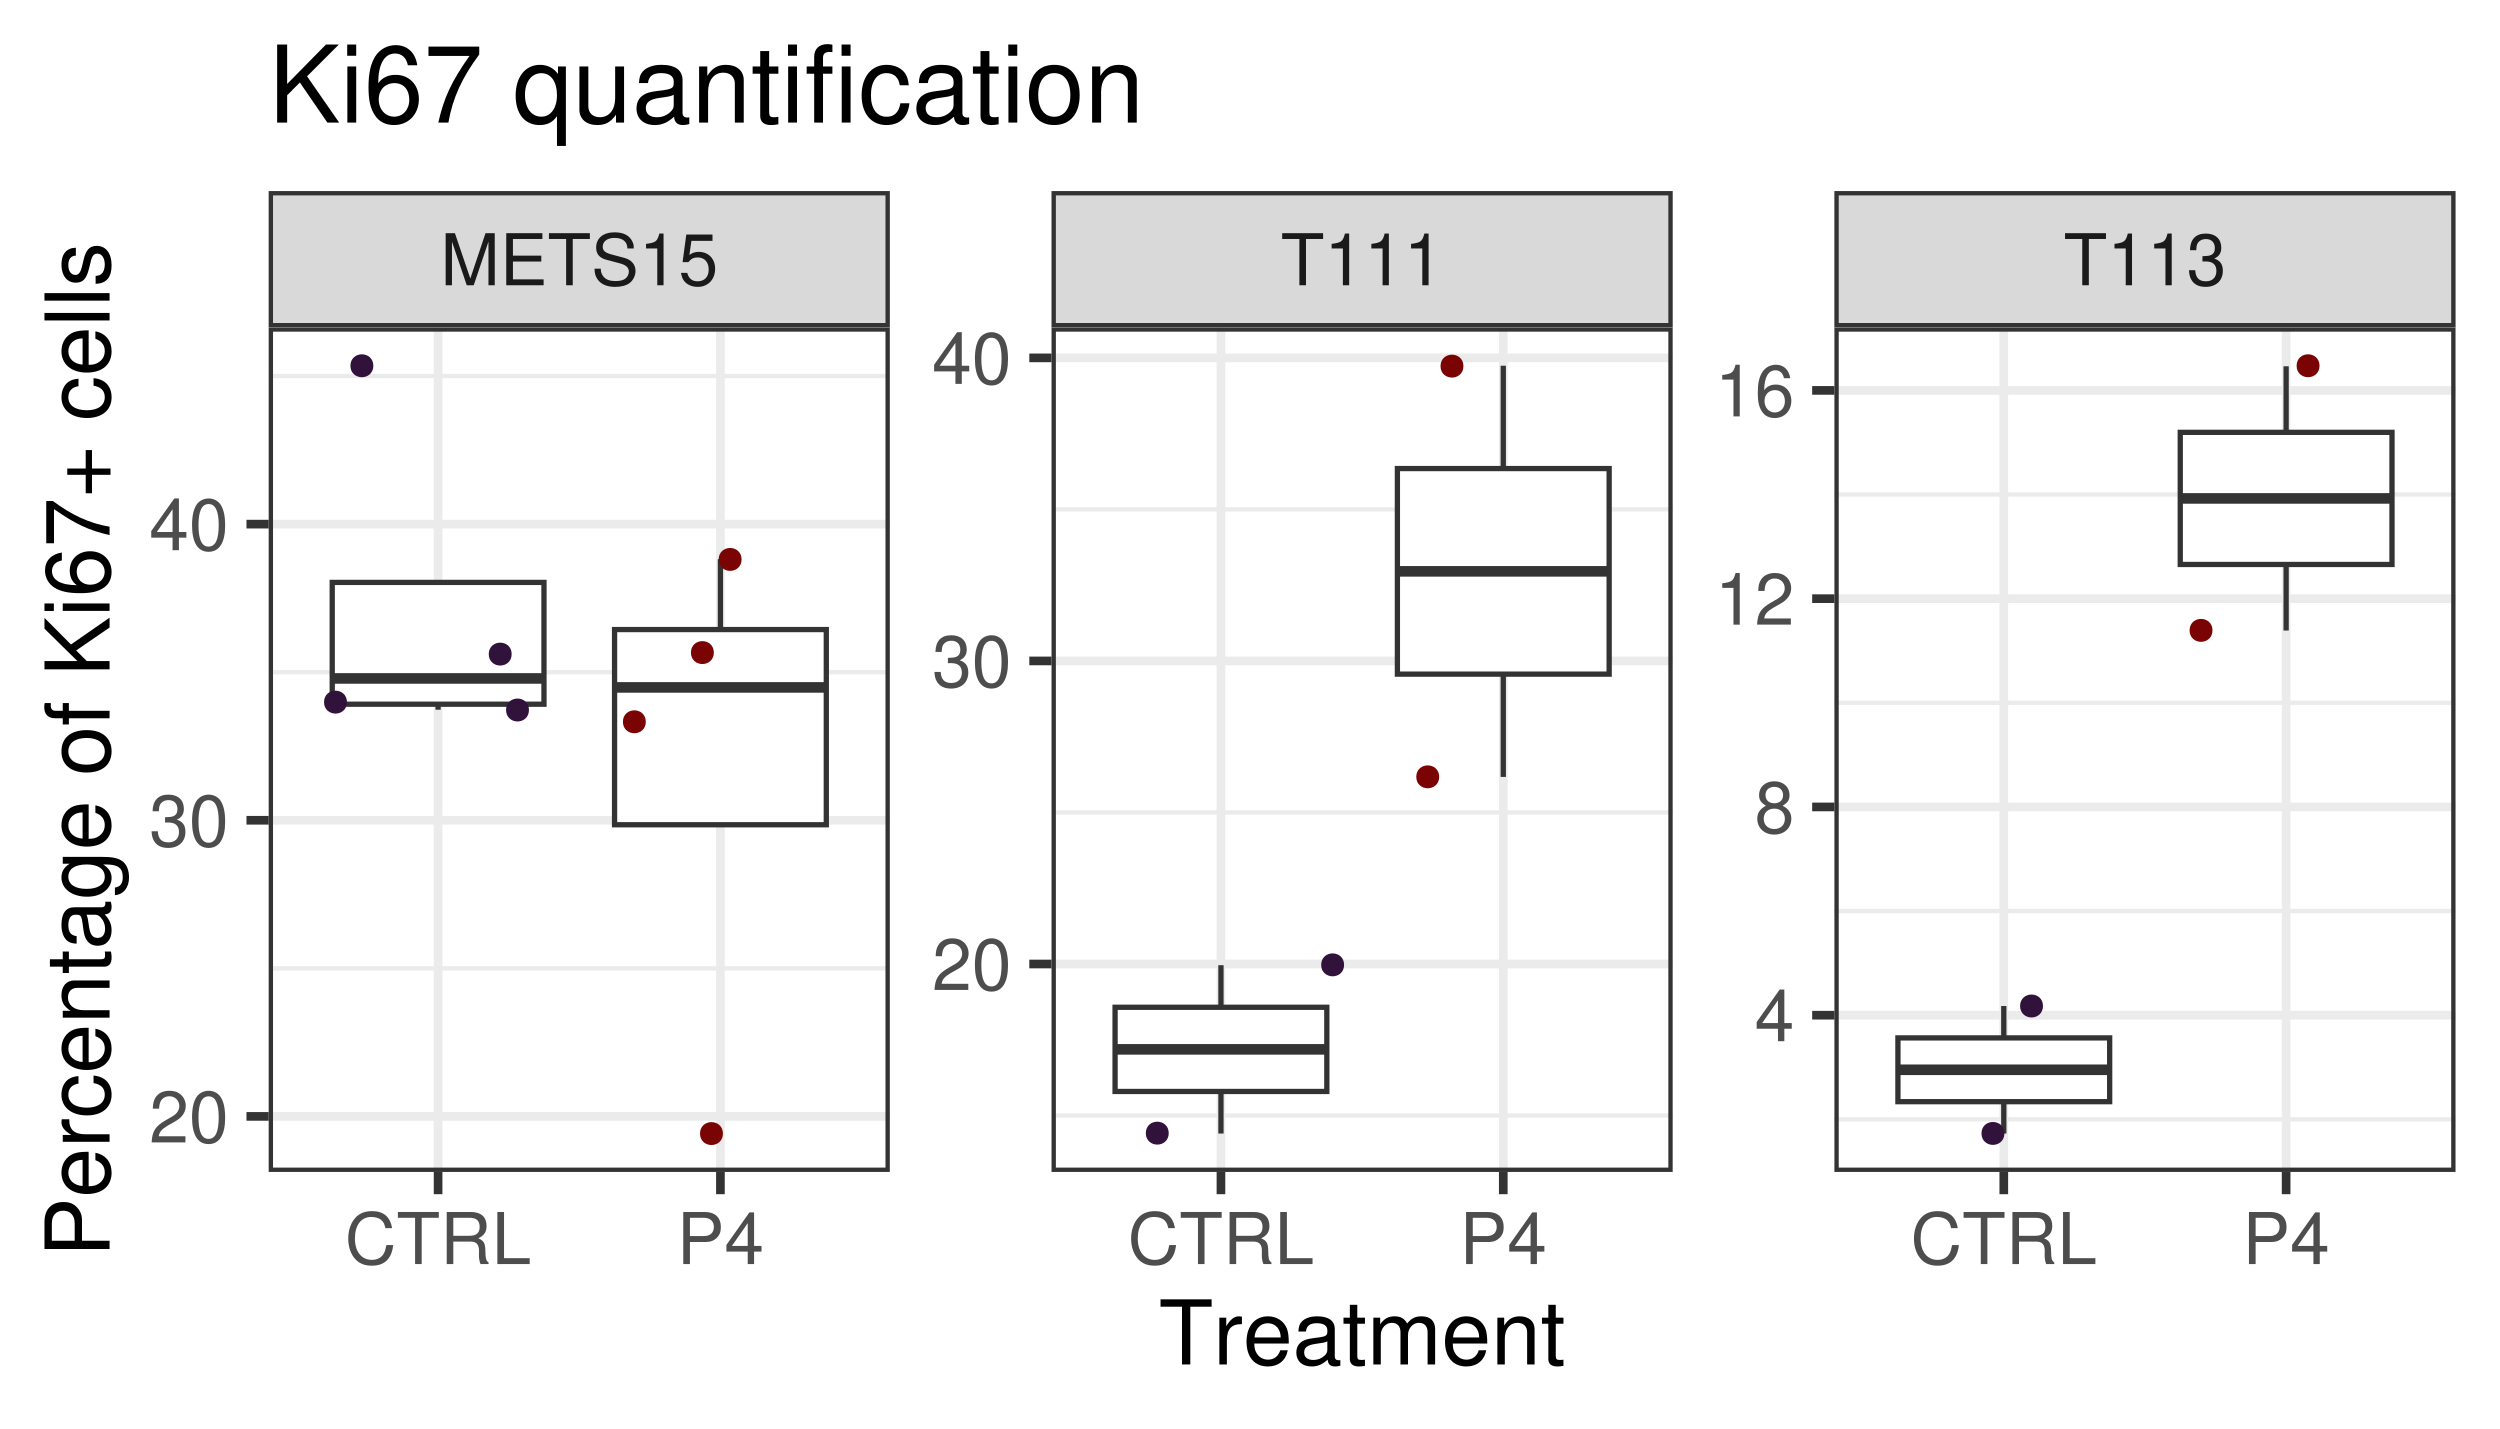 <?xml version="1.0" encoding="UTF-8"?>
<svg xmlns="http://www.w3.org/2000/svg" xmlns:xlink="http://www.w3.org/1999/xlink" width="504pt" height="288pt" viewBox="0 0 504 288" version="1.1">
<defs>
<g>
<symbol overflow="visible" id="glyph0-0">
<path style="stroke:none;" d=""/>
</symbol>
<symbol overflow="visible" id="glyph0-1">
<path style="stroke:none;" d="M 6.734 0 L 9.703 -8.797 L 9.703 0 L 10.969 0 L 10.969 -10.5 L 9.109 -10.5 L 6.047 -1.359 L 2.938 -10.5 L 1.078 -10.5 L 1.078 0 L 2.344 0 L 2.344 -8.797 L 5.328 0 Z M 6.734 0 "/>
</symbol>
<symbol overflow="visible" id="glyph0-2">
<path style="stroke:none;" d="M 2.641 -4.781 L 8.359 -4.781 L 8.359 -5.969 L 2.641 -5.969 L 2.641 -9.328 L 8.578 -9.328 L 8.578 -10.5 L 1.297 -10.5 L 1.297 0 L 8.828 0 L 8.828 -1.188 L 2.641 -1.188 Z M 2.641 -4.781 "/>
</symbol>
<symbol overflow="visible" id="glyph0-3">
<path style="stroke:none;" d="M 5.094 -9.328 L 8.547 -9.328 L 8.547 -10.5 L 0.297 -10.5 L 0.297 -9.328 L 3.766 -9.328 L 3.766 0 L 5.094 0 Z M 5.094 -9.328 "/>
</symbol>
<symbol overflow="visible" id="glyph0-4">
<path style="stroke:none;" d="M 8.594 -7.422 C 8.594 -8.141 8.547 -8.344 8.312 -8.828 C 7.734 -10.047 6.516 -10.672 4.734 -10.672 C 2.438 -10.672 1.016 -9.5 1.016 -7.594 C 1.016 -6.312 1.688 -5.5 3.062 -5.141 L 5.672 -4.453 C 7.016 -4.109 7.609 -3.578 7.609 -2.75 C 7.609 -2.188 7.297 -1.609 6.859 -1.297 C 6.438 -1 5.781 -0.844 4.922 -0.844 C 3.781 -0.844 3.016 -1.125 2.5 -1.734 C 2.125 -2.188 1.938 -2.688 1.953 -3.344 L 0.688 -3.344 C 0.703 -2.375 0.891 -1.75 1.312 -1.172 C 2.031 -0.172 3.234 0.328 4.844 0.328 C 6.094 0.328 7.109 0.047 7.797 -0.469 C 8.5 -1.031 8.953 -1.969 8.953 -2.875 C 8.953 -4.172 8.141 -5.125 6.719 -5.516 L 4.078 -6.219 C 2.812 -6.562 2.344 -6.969 2.344 -7.781 C 2.344 -8.844 3.281 -9.547 4.703 -9.547 C 6.375 -9.547 7.297 -8.797 7.312 -7.422 Z M 8.594 -7.422 "/>
</symbol>
<symbol overflow="visible" id="glyph0-5">
<path style="stroke:none;" d="M 3.734 -7.422 L 3.734 0 L 5 0 L 5 -10.422 L 4.156 -10.422 C 3.719 -8.812 3.422 -8.594 1.469 -8.344 L 1.469 -7.422 Z M 3.734 -7.422 "/>
</symbol>
<symbol overflow="visible" id="glyph0-6">
<path style="stroke:none;" d="M 6.859 -10.219 L 1.578 -10.219 L 0.828 -4.656 L 1.984 -4.656 C 2.578 -5.359 3.062 -5.609 3.875 -5.609 C 5.25 -5.609 6.094 -4.672 6.094 -3.156 C 6.094 -1.688 5.25 -0.797 3.859 -0.797 C 2.75 -0.797 2.078 -1.359 1.766 -2.5 L 0.5 -2.5 C 0.672 -1.672 0.828 -1.266 1.125 -0.891 C 1.703 -0.109 2.734 0.328 3.891 0.328 C 5.953 0.328 7.391 -1.172 7.391 -3.328 C 7.391 -5.344 6.047 -6.734 4.094 -6.734 C 3.375 -6.734 2.797 -6.547 2.203 -6.109 L 2.609 -8.953 L 6.859 -8.953 Z M 6.859 -10.219 "/>
</symbol>
<symbol overflow="visible" id="glyph0-7">
<path style="stroke:none;" d="M 3.188 -4.797 L 3.875 -4.797 C 5.266 -4.797 6 -4.156 6 -2.891 C 6 -1.578 5.203 -0.797 3.891 -0.797 C 2.5 -0.797 1.812 -1.5 1.734 -3.031 L 0.469 -3.031 C 0.516 -2.188 0.656 -1.641 0.906 -1.188 C 1.438 -0.172 2.438 0.328 3.828 0.328 C 5.938 0.328 7.297 -0.938 7.297 -2.906 C 7.297 -4.234 6.781 -4.953 5.562 -5.391 C 6.516 -5.781 6.984 -6.5 6.984 -7.547 C 6.984 -9.328 5.812 -10.422 3.875 -10.422 C 1.812 -10.422 0.719 -9.266 0.672 -7.062 L 1.938 -7.062 C 1.953 -7.688 2.016 -8.047 2.172 -8.375 C 2.469 -8.953 3.094 -9.312 3.891 -9.312 C 5.016 -9.312 5.688 -8.625 5.688 -7.5 C 5.688 -6.766 5.438 -6.328 4.875 -6.078 C 4.531 -5.938 4.062 -5.875 3.188 -5.859 Z M 3.188 -4.797 "/>
</symbol>
<symbol overflow="visible" id="glyph0-8">
<path style="stroke:none;" d="M 9.531 -7.25 C 9.125 -9.547 7.797 -10.672 5.484 -10.672 C 4.078 -10.672 2.938 -10.234 2.156 -9.359 C 1.203 -8.328 0.688 -6.828 0.688 -5.125 C 0.688 -3.406 1.219 -1.922 2.203 -0.891 C 3.031 -0.062 4.062 0.328 5.438 0.328 C 8 0.328 9.438 -1.047 9.75 -3.828 L 8.375 -3.828 C 8.25 -3.109 8.109 -2.625 7.891 -2.203 C 7.469 -1.344 6.562 -0.844 5.453 -0.844 C 3.359 -0.844 2.031 -2.516 2.031 -5.141 C 2.031 -7.844 3.281 -9.5 5.328 -9.5 C 6.188 -9.5 6.969 -9.25 7.406 -8.828 C 7.797 -8.469 8.016 -8.031 8.172 -7.25 Z M 9.531 -7.25 "/>
</symbol>
<symbol overflow="visible" id="glyph0-9">
<path style="stroke:none;" d="M 2.672 -4.531 L 6.141 -4.531 C 7.328 -4.531 7.859 -3.953 7.859 -2.656 L 7.844 -1.719 C 7.844 -1.062 7.969 -0.438 8.156 0 L 9.781 0 L 9.781 -0.328 C 9.281 -0.672 9.172 -1.047 9.141 -2.453 C 9.141 -4.172 8.859 -4.703 7.719 -5.188 C 8.906 -5.781 9.375 -6.484 9.375 -7.688 C 9.375 -9.516 8.25 -10.5 6.188 -10.5 L 1.344 -10.5 L 1.344 0 L 2.672 0 Z M 2.672 -5.703 L 2.672 -9.328 L 5.922 -9.328 C 6.672 -9.328 7.109 -9.203 7.438 -8.922 C 7.797 -8.609 7.984 -8.141 7.984 -7.516 C 7.984 -6.266 7.344 -5.703 5.922 -5.703 Z M 2.672 -5.703 "/>
</symbol>
<symbol overflow="visible" id="glyph0-10">
<path style="stroke:none;" d="M 2.5 -10.5 L 1.156 -10.5 L 1.156 0 L 7.672 0 L 7.672 -1.188 L 2.5 -1.188 Z M 2.5 -10.5 "/>
</symbol>
<symbol overflow="visible" id="glyph0-11">
<path style="stroke:none;" d="M 2.656 -4.453 L 5.953 -4.453 C 6.766 -4.453 7.422 -4.703 7.984 -5.203 C 8.609 -5.781 8.891 -6.453 8.891 -7.422 C 8.891 -9.391 7.719 -10.5 5.641 -10.5 L 1.312 -10.5 L 1.312 0 L 2.656 0 Z M 2.656 -5.641 L 2.656 -9.328 L 5.453 -9.328 C 6.734 -9.328 7.484 -8.625 7.484 -7.484 C 7.484 -6.328 6.734 -5.641 5.453 -5.641 Z M 2.656 -5.641 "/>
</symbol>
<symbol overflow="visible" id="glyph0-12">
<path style="stroke:none;" d="M 4.703 -2.516 L 4.703 0 L 5.984 0 L 5.984 -2.516 L 7.484 -2.516 L 7.484 -3.656 L 5.984 -3.656 L 5.984 -10.422 L 5.047 -10.422 L 0.406 -3.859 L 0.406 -2.516 Z M 4.703 -3.656 L 1.516 -3.656 L 4.703 -8.25 Z M 4.703 -3.656 "/>
</symbol>
<symbol overflow="visible" id="glyph0-13">
<path style="stroke:none;" d="M 5.641 -5.484 C 6.703 -6.141 7.031 -6.656 7.031 -7.641 C 7.031 -9.281 5.781 -10.422 3.969 -10.422 C 2.156 -10.422 0.891 -9.281 0.891 -7.656 C 0.891 -6.656 1.219 -6.156 2.281 -5.484 C 1.109 -4.891 0.531 -4.047 0.531 -2.891 C 0.531 -1 1.938 0.328 3.969 0.328 C 5.984 0.328 7.391 -1 7.391 -2.891 C 7.391 -4.047 6.812 -4.891 5.641 -5.484 Z M 3.969 -9.297 C 5.047 -9.297 5.734 -8.641 5.734 -7.609 C 5.734 -6.625 5.031 -5.984 3.969 -5.984 C 2.875 -5.984 2.188 -6.625 2.188 -7.641 C 2.188 -8.641 2.875 -9.297 3.969 -9.297 Z M 3.969 -4.906 C 5.234 -4.906 6.094 -4.078 6.094 -2.859 C 6.094 -1.609 5.25 -0.797 3.938 -0.797 C 2.688 -0.797 1.828 -1.641 1.828 -2.859 C 1.828 -4.094 2.672 -4.906 3.969 -4.906 Z M 3.969 -4.906 "/>
</symbol>
<symbol overflow="visible" id="glyph0-14">
<path style="stroke:none;" d="M 7.297 -1.25 L 1.922 -1.25 C 2.047 -2.125 2.5 -2.672 3.766 -3.422 L 5.203 -4.234 C 6.625 -5.031 7.359 -6.094 7.359 -7.375 C 7.359 -8.234 7.016 -9.047 6.406 -9.609 C 5.812 -10.156 5.062 -10.422 4.094 -10.422 C 2.797 -10.422 1.828 -9.953 1.266 -9.062 C 0.906 -8.516 0.75 -7.859 0.719 -6.812 L 1.984 -6.812 C 2.031 -7.516 2.125 -7.938 2.297 -8.281 C 2.625 -8.922 3.281 -9.312 4.047 -9.312 C 5.203 -9.312 6.062 -8.469 6.062 -7.344 C 6.062 -6.516 5.594 -5.797 4.688 -5.266 L 3.359 -4.5 C 1.219 -3.266 0.609 -2.297 0.484 -0.016 L 7.297 -0.016 Z M 7.297 -1.25 "/>
</symbol>
<symbol overflow="visible" id="glyph0-15">
<path style="stroke:none;" d="M 7.172 -7.703 C 6.922 -9.406 5.828 -10.422 4.281 -10.422 C 3.156 -10.422 2.141 -9.875 1.547 -8.938 C 0.891 -7.906 0.625 -6.641 0.625 -4.75 C 0.625 -3 0.859 -1.891 1.484 -0.969 C 2.031 -0.109 2.922 0.328 4.047 0.328 C 6 0.328 7.391 -1.125 7.391 -3.156 C 7.391 -5.078 6.094 -6.422 4.266 -6.422 C 3.25 -6.422 2.469 -6.047 1.922 -5.281 C 1.938 -7.859 2.734 -9.297 4.188 -9.297 C 5.078 -9.297 5.703 -8.719 5.906 -7.703 Z M 4.109 -5.297 C 5.328 -5.297 6.094 -4.438 6.094 -3.047 C 6.094 -1.75 5.234 -0.797 4.062 -0.797 C 2.875 -0.797 1.984 -1.781 1.984 -3.109 C 1.984 -4.406 2.859 -5.297 4.109 -5.297 Z M 4.109 -5.297 "/>
</symbol>
<symbol overflow="visible" id="glyph0-16">
<path style="stroke:none;" d="M 3.969 -10.422 C 3.016 -10.422 2.141 -9.984 1.609 -9.281 C 0.953 -8.359 0.625 -6.969 0.625 -5.047 C 0.625 -1.531 1.766 0.328 3.969 0.328 C 6.125 0.328 7.297 -1.531 7.297 -4.953 C 7.297 -6.969 6.984 -8.328 6.312 -9.281 C 5.781 -10 4.922 -10.422 3.969 -10.422 Z M 3.969 -9.297 C 5.328 -9.297 6 -7.891 6 -5.078 C 6 -2.109 5.344 -0.719 3.938 -0.719 C 2.594 -0.719 1.922 -2.156 1.922 -5.031 C 1.922 -7.891 2.594 -9.297 3.969 -9.297 Z M 3.969 -9.297 "/>
</symbol>
<symbol overflow="visible" id="glyph1-0">
<path style="stroke:none;" d=""/>
</symbol>
<symbol overflow="visible" id="glyph1-1">
<path style="stroke:none;" d="M 6.375 -11.641 L 10.672 -11.641 L 10.672 -13.125 L 0.375 -13.125 L 0.375 -11.641 L 4.703 -11.641 L 4.703 0 L 6.375 0 Z M 6.375 -11.641 "/>
</symbol>
<symbol overflow="visible" id="glyph1-2">
<path style="stroke:none;" d="M 1.234 -9.438 L 1.234 0 L 2.75 0 L 2.75 -4.891 C 2.766 -7.156 3.703 -8.172 5.781 -8.125 L 5.781 -9.641 C 5.531 -9.688 5.375 -9.703 5.203 -9.703 C 4.234 -9.703 3.484 -9.125 2.625 -7.719 L 2.625 -9.438 Z M 1.234 -9.438 "/>
</symbol>
<symbol overflow="visible" id="glyph1-3">
<path style="stroke:none;" d="M 9.234 -4.219 C 9.234 -5.656 9.125 -6.516 8.859 -7.219 C 8.25 -8.766 6.797 -9.703 5.047 -9.703 C 2.406 -9.703 0.719 -7.703 0.719 -4.594 C 0.719 -1.469 2.344 0.406 5 0.406 C 7.156 0.406 8.656 -0.812 9.031 -2.859 L 7.531 -2.859 C 7.109 -1.625 6.266 -0.969 5.062 -0.969 C 4.109 -0.969 3.297 -1.406 2.797 -2.203 C 2.438 -2.734 2.297 -3.281 2.281 -4.219 Z M 2.328 -5.438 C 2.453 -7.188 3.516 -8.312 5.016 -8.312 C 6.547 -8.312 7.609 -7.125 7.609 -5.438 Z M 2.328 -5.438 "/>
</symbol>
<symbol overflow="visible" id="glyph1-4">
<path style="stroke:none;" d="M 9.625 -0.875 C 9.469 -0.844 9.391 -0.844 9.312 -0.844 C 8.781 -0.844 8.5 -1.109 8.5 -1.578 L 8.5 -7.125 C 8.5 -8.797 7.266 -9.703 4.953 -9.703 C 3.562 -9.703 2.469 -9.312 1.812 -8.609 C 1.391 -8.125 1.203 -7.578 1.172 -6.641 L 2.688 -6.641 C 2.812 -7.797 3.484 -8.312 4.891 -8.312 C 6.266 -8.312 7 -7.812 7 -6.906 L 7 -6.516 C 6.984 -5.875 6.656 -5.641 5.438 -5.469 C 3.312 -5.203 2.984 -5.125 2.406 -4.891 C 1.312 -4.422 0.75 -3.594 0.75 -2.375 C 0.75 -0.672 1.938 0.406 3.859 0.406 C 5.047 0.406 6 0 7.062 -0.969 C 7.156 0 7.625 0.406 8.609 0.406 C 8.922 0.406 9.125 0.375 9.625 0.25 Z M 7 -2.969 C 7 -2.469 6.859 -2.156 6.406 -1.75 C 5.797 -1.188 5.062 -0.906 4.172 -0.906 C 3 -0.906 2.328 -1.453 2.328 -2.406 C 2.328 -3.406 2.969 -3.906 4.594 -4.141 C 6.188 -4.359 6.5 -4.422 7 -4.656 Z M 7 -2.969 "/>
</symbol>
<symbol overflow="visible" id="glyph1-5">
<path style="stroke:none;" d="M 4.578 -9.438 L 3.031 -9.438 L 3.031 -12.031 L 1.531 -12.031 L 1.531 -9.438 L 0.25 -9.438 L 0.25 -8.203 L 1.531 -8.203 L 1.531 -1.078 C 1.531 -0.109 2.172 0.406 3.344 0.406 C 3.75 0.406 4.062 0.375 4.578 0.281 L 4.578 -0.969 C 4.359 -0.922 4.156 -0.906 3.859 -0.906 C 3.203 -0.906 3.031 -1.078 3.031 -1.75 L 3.031 -8.203 L 4.578 -8.203 Z M 4.578 -9.438 "/>
</symbol>
<symbol overflow="visible" id="glyph1-6">
<path style="stroke:none;" d="M 1.266 -9.438 L 1.266 0 L 2.766 0 L 2.766 -5.922 C 2.766 -7.297 3.766 -8.391 4.984 -8.391 C 6.109 -8.391 6.734 -7.703 6.734 -6.5 L 6.734 0 L 8.25 0 L 8.25 -5.922 C 8.25 -7.297 9.234 -8.391 10.453 -8.391 C 11.562 -8.391 12.203 -7.688 12.203 -6.5 L 12.203 0 L 13.719 0 L 13.719 -7.078 C 13.719 -8.766 12.75 -9.703 10.984 -9.703 C 9.719 -9.703 8.969 -9.328 8.078 -8.266 C 7.531 -9.266 6.766 -9.703 5.547 -9.703 C 4.281 -9.703 3.438 -9.234 2.641 -8.094 L 2.641 -9.438 Z M 1.266 -9.438 "/>
</symbol>
<symbol overflow="visible" id="glyph1-7">
<path style="stroke:none;" d="M 1.266 -9.438 L 1.266 0 L 2.766 0 L 2.766 -5.203 C 2.766 -7.125 3.781 -8.391 5.328 -8.391 C 6.516 -8.391 7.266 -7.672 7.266 -6.531 L 7.266 0 L 8.766 0 L 8.766 -7.125 C 8.766 -8.688 7.594 -9.703 5.781 -9.703 C 4.375 -9.703 3.469 -9.156 2.641 -7.844 L 2.641 -9.438 Z M 1.266 -9.438 "/>
</symbol>
<symbol overflow="visible" id="glyph2-0">
<path style="stroke:none;" d=""/>
</symbol>
<symbol overflow="visible" id="glyph2-1">
<path style="stroke:none;" d="M -5.562 -3.312 L -5.562 -7.438 C -5.562 -8.453 -5.875 -9.266 -6.5 -9.969 C -7.219 -10.766 -8.062 -11.109 -9.266 -11.109 C -11.734 -11.109 -13.125 -9.641 -13.125 -7.062 L -13.125 -1.641 L 0 -1.641 L 0 -3.312 Z M -7.031 -3.312 L -11.641 -3.312 L -11.641 -6.797 C -11.641 -8.406 -10.781 -9.359 -9.344 -9.359 C -7.906 -9.359 -7.031 -8.406 -7.031 -6.797 Z M -7.031 -3.312 "/>
</symbol>
<symbol overflow="visible" id="glyph2-2">
<path style="stroke:none;" d="M -4.219 -9.234 C -5.656 -9.234 -6.516 -9.125 -7.219 -8.859 C -8.766 -8.25 -9.703 -6.797 -9.703 -5.047 C -9.703 -2.406 -7.703 -0.719 -4.594 -0.719 C -1.469 -0.719 0.406 -2.344 0.406 -5 C 0.406 -7.156 -0.812 -8.656 -2.859 -9.031 L -2.859 -7.531 C -1.625 -7.109 -0.969 -6.266 -0.969 -5.062 C -0.969 -4.109 -1.406 -3.297 -2.203 -2.797 C -2.734 -2.438 -3.281 -2.297 -4.219 -2.281 Z M -5.438 -2.328 C -7.188 -2.453 -8.312 -3.516 -8.312 -5.016 C -8.312 -6.547 -7.125 -7.609 -5.438 -7.609 Z M -5.438 -2.328 "/>
</symbol>
<symbol overflow="visible" id="glyph2-3">
<path style="stroke:none;" d="M -9.438 -1.234 L 0 -1.234 L 0 -2.75 L -4.891 -2.75 C -7.156 -2.766 -8.172 -3.703 -8.125 -5.781 L -9.641 -5.781 C -9.688 -5.531 -9.703 -5.375 -9.703 -5.203 C -9.703 -4.234 -9.125 -3.484 -7.719 -2.625 L -9.438 -2.625 Z M -9.438 -1.234 "/>
</symbol>
<symbol overflow="visible" id="glyph2-4">
<path style="stroke:none;" d="M -6.266 -8.484 C -7.188 -8.406 -7.781 -8.203 -8.297 -7.844 C -9.188 -7.203 -9.703 -6.062 -9.703 -4.75 C -9.703 -2.203 -7.688 -0.562 -4.547 -0.562 C -1.516 -0.562 0.406 -2.172 0.406 -4.734 C 0.406 -6.984 -0.938 -8.406 -3.234 -8.594 L -3.234 -7.078 C -1.734 -6.828 -0.969 -6.047 -0.969 -4.766 C -0.969 -3.109 -2.328 -2.125 -4.547 -2.125 C -6.906 -2.125 -8.312 -3.094 -8.312 -4.734 C -8.312 -6 -7.578 -6.781 -6.266 -6.969 Z M -6.266 -8.484 "/>
</symbol>
<symbol overflow="visible" id="glyph2-5">
<path style="stroke:none;" d="M -9.438 -1.266 L 0 -1.266 L 0 -2.766 L -5.203 -2.766 C -7.125 -2.766 -8.391 -3.781 -8.391 -5.328 C -8.391 -6.516 -7.672 -7.266 -6.531 -7.266 L 0 -7.266 L 0 -8.766 L -7.125 -8.766 C -8.688 -8.766 -9.703 -7.594 -9.703 -5.781 C -9.703 -4.375 -9.156 -3.469 -7.844 -2.641 L -9.438 -2.641 Z M -9.438 -1.266 "/>
</symbol>
<symbol overflow="visible" id="glyph2-6">
<path style="stroke:none;" d="M -9.438 -4.578 L -9.438 -3.031 L -12.031 -3.031 L -12.031 -1.531 L -9.438 -1.531 L -9.438 -0.25 L -8.203 -0.25 L -8.203 -1.531 L -1.078 -1.531 C -0.109 -1.531 0.406 -2.172 0.406 -3.344 C 0.406 -3.75 0.375 -4.062 0.281 -4.578 L -0.969 -4.578 C -0.922 -4.359 -0.906 -4.156 -0.906 -3.859 C -0.906 -3.203 -1.078 -3.031 -1.75 -3.031 L -8.203 -3.031 L -8.203 -4.578 Z M -9.438 -4.578 "/>
</symbol>
<symbol overflow="visible" id="glyph2-7">
<path style="stroke:none;" d="M -0.875 -9.625 C -0.844 -9.469 -0.844 -9.391 -0.844 -9.312 C -0.844 -8.781 -1.109 -8.5 -1.578 -8.5 L -7.125 -8.5 C -8.797 -8.5 -9.703 -7.266 -9.703 -4.953 C -9.703 -3.562 -9.312 -2.469 -8.609 -1.812 C -8.125 -1.391 -7.578 -1.203 -6.641 -1.172 L -6.641 -2.688 C -7.797 -2.812 -8.312 -3.484 -8.312 -4.891 C -8.312 -6.266 -7.812 -7 -6.906 -7 L -6.516 -7 C -5.875 -6.984 -5.641 -6.656 -5.469 -5.438 C -5.203 -3.312 -5.125 -2.984 -4.891 -2.406 C -4.422 -1.312 -3.594 -0.75 -2.375 -0.75 C -0.672 -0.75 0.406 -1.938 0.406 -3.859 C 0.406 -5.047 0 -6 -0.969 -7.062 C 0 -7.156 0.406 -7.625 0.406 -8.609 C 0.406 -8.922 0.375 -9.125 0.25 -9.625 Z M -2.969 -7 C -2.469 -7 -2.156 -6.859 -1.75 -6.406 C -1.188 -5.797 -0.906 -5.062 -0.906 -4.172 C -0.906 -3 -1.453 -2.328 -2.406 -2.328 C -3.406 -2.328 -3.906 -2.969 -4.141 -4.594 C -4.359 -6.188 -4.422 -6.5 -4.656 -7 Z M -2.969 -7 "/>
</symbol>
<symbol overflow="visible" id="glyph2-8">
<path style="stroke:none;" d="M -9.438 -7.266 L -8.062 -7.266 C -9.203 -6.516 -9.703 -5.688 -9.703 -4.5 C -9.703 -2.219 -7.578 -0.625 -4.547 -0.625 C -2.969 -0.625 -1.812 -1.016 -0.859 -1.812 C -0.031 -2.516 0.406 -3.422 0.406 -4.391 C 0.406 -5.531 -0.094 -6.344 -1.281 -7.125 L -0.797 -7.125 C 1.734 -7.125 2.656 -6.422 2.656 -4.547 C 2.656 -3.281 2.156 -2.609 1.078 -2.469 L 1.078 -0.938 C 2.828 -1.078 3.922 -2.469 3.922 -4.516 C 3.922 -5.906 3.469 -7.062 2.719 -7.672 C 1.844 -8.391 0.672 -8.656 -1.547 -8.656 L -9.438 -8.656 Z M -8.312 -4.641 C -8.312 -6.234 -6.984 -7.125 -4.594 -7.125 C -2.297 -7.125 -0.969 -6.203 -0.969 -4.641 C -0.969 -3.094 -2.328 -2.203 -4.641 -2.203 C -6.953 -2.203 -8.312 -3.094 -8.312 -4.641 Z M -8.312 -4.641 "/>
</symbol>
<symbol overflow="visible" id="glyph2-9">
<path style="stroke:none;" d=""/>
</symbol>
<symbol overflow="visible" id="glyph2-10">
<path style="stroke:none;" d="M -9.703 -4.891 C -9.703 -2.234 -7.812 -0.641 -4.641 -0.641 C -1.453 -0.641 0.406 -2.234 0.406 -4.906 C 0.406 -7.578 -1.469 -9.188 -4.578 -9.188 C -7.844 -9.188 -9.703 -7.625 -9.703 -4.891 Z M -8.312 -4.906 C -8.312 -6.609 -6.938 -7.609 -4.594 -7.609 C -2.359 -7.609 -0.969 -6.562 -0.969 -4.906 C -0.969 -3.234 -2.359 -2.219 -4.641 -2.219 C -6.938 -2.219 -8.312 -3.234 -8.312 -4.906 Z M -8.312 -4.906 "/>
</symbol>
<symbol overflow="visible" id="glyph2-11">
<path style="stroke:none;" d="M -9.438 -4.641 L -9.438 -3.078 L -10.906 -3.078 C -11.531 -3.078 -11.859 -3.422 -11.859 -4.125 C -11.859 -4.25 -11.859 -4.297 -11.844 -4.641 L -13.078 -4.641 C -13.156 -4.297 -13.172 -4.109 -13.172 -3.797 C -13.172 -2.406 -12.391 -1.578 -11.031 -1.578 L -9.438 -1.578 L -9.438 -0.328 L -8.203 -0.328 L -8.203 -1.578 L 0 -1.578 L 0 -3.078 L -8.203 -3.078 L -8.203 -4.641 Z M -9.438 -4.641 "/>
</symbol>
<symbol overflow="visible" id="glyph2-12">
<path style="stroke:none;" d="M -4.594 -3.094 L -6.734 -5.234 L 0 -9.859 L 0 -11.844 L -7.781 -6.438 L -13.125 -11.797 L -13.125 -9.625 L -6.484 -3.094 L -13.125 -3.094 L -13.125 -1.422 L 0 -1.422 L 0 -3.094 Z M -4.594 -3.094 "/>
</symbol>
<symbol overflow="visible" id="glyph2-13">
<path style="stroke:none;" d="M -9.438 -2.703 L -9.438 -1.203 L 0 -1.203 L 0 -2.703 Z M -13.125 -2.703 L -13.125 -1.188 L -11.234 -1.188 L -11.234 -2.703 Z M -13.125 -2.703 "/>
</symbol>
<symbol overflow="visible" id="glyph2-14">
<path style="stroke:none;" d="M -9.625 -8.969 C -11.75 -8.656 -13.016 -7.297 -13.016 -5.344 C -13.016 -3.938 -12.328 -2.688 -11.156 -1.922 C -9.875 -1.109 -8.297 -0.781 -5.938 -0.781 C -3.75 -0.781 -2.359 -1.078 -1.203 -1.859 C -0.141 -2.531 0.406 -3.656 0.406 -5.062 C 0.406 -7.484 -1.406 -9.234 -3.938 -9.234 C -6.344 -9.234 -8.031 -7.609 -8.031 -5.328 C -8.031 -4.062 -7.562 -3.078 -6.609 -2.391 C -9.828 -2.406 -11.609 -3.422 -11.609 -5.234 C -11.609 -6.359 -10.891 -7.125 -9.625 -7.375 Z M -6.625 -5.125 C -6.625 -6.656 -5.547 -7.609 -3.812 -7.609 C -2.172 -7.609 -0.984 -6.531 -0.984 -5.078 C -0.984 -3.594 -2.234 -2.484 -3.891 -2.484 C -5.516 -2.484 -6.625 -3.562 -6.625 -5.125 Z M -6.625 -5.125 "/>
</symbol>
<symbol overflow="visible" id="glyph2-15">
<path style="stroke:none;" d="M -12.766 -9.359 L -12.766 -0.828 L -11.203 -0.828 L -11.203 -7.719 C -6.859 -4.688 -4.188 -3.438 0 -2.484 L 0 -4.172 C -4.094 -4.875 -7.594 -6.484 -11.438 -9.359 Z M -12.766 -9.359 "/>
</symbol>
<symbol overflow="visible" id="glyph2-16">
<path style="stroke:none;" d="M -4.812 -9.609 L -4.812 -5.891 L -8.531 -5.891 L -8.531 -4.625 L -4.812 -4.625 L -4.812 -0.906 L -3.547 -0.906 L -3.547 -4.625 L 0.188 -4.625 L 0.188 -5.891 L -3.547 -5.891 L -3.547 -9.609 Z M -4.812 -9.609 "/>
</symbol>
<symbol overflow="visible" id="glyph2-17">
<path style="stroke:none;" d="M -13.125 -2.734 L -13.125 -1.219 L 0 -1.219 L 0 -2.734 Z M -13.125 -2.734 "/>
</symbol>
<symbol overflow="visible" id="glyph2-18">
<path style="stroke:none;" d="M -6.797 -7.891 C -8.656 -7.859 -9.703 -6.641 -9.703 -4.469 C -9.703 -2.266 -8.562 -0.844 -6.828 -0.844 C -5.344 -0.844 -4.641 -1.609 -4.109 -3.828 L -3.766 -5.234 C -3.516 -6.281 -3.125 -6.703 -2.469 -6.703 C -1.562 -6.703 -0.969 -5.812 -0.969 -4.5 C -0.969 -3.688 -1.203 -3 -1.609 -2.625 C -1.875 -2.391 -2.141 -2.281 -2.812 -2.203 L -2.812 -0.609 C -0.625 -0.688 0.406 -1.906 0.406 -4.375 C 0.406 -6.75 -0.75 -8.266 -2.578 -8.266 C -3.984 -8.266 -4.75 -7.469 -5.203 -5.594 L -5.547 -4.156 C -5.828 -2.938 -6.234 -2.406 -6.891 -2.406 C -7.781 -2.406 -8.312 -3.188 -8.312 -4.406 C -8.312 -5.609 -7.797 -6.266 -6.797 -6.297 Z M -6.797 -7.891 "/>
</symbol>
<symbol overflow="visible" id="glyph3-0">
<path style="stroke:none;" d=""/>
</symbol>
<symbol overflow="visible" id="glyph3-1">
<path style="stroke:none;" d="M 3.719 -5.5 L 6.281 -8.078 L 11.828 0 L 14.203 0 L 7.734 -9.328 L 14.141 -15.734 L 11.547 -15.734 L 3.719 -7.781 L 3.719 -15.734 L 1.703 -15.734 L 1.703 0 L 3.719 0 Z M 3.719 -5.5 "/>
</symbol>
<symbol overflow="visible" id="glyph3-2">
<path style="stroke:none;" d="M 3.234 -11.312 L 1.453 -11.312 L 1.453 0 L 3.234 0 Z M 3.234 -15.734 L 1.422 -15.734 L 1.422 -13.469 L 3.234 -13.469 Z M 3.234 -15.734 "/>
</symbol>
<symbol overflow="visible" id="glyph3-3">
<path style="stroke:none;" d="M 10.75 -11.547 C 10.391 -14.094 8.75 -15.609 6.406 -15.609 C 4.734 -15.609 3.219 -14.797 2.312 -13.391 C 1.344 -11.859 0.922 -9.953 0.922 -7.125 C 0.922 -4.484 1.297 -2.828 2.219 -1.453 C 3.047 -0.172 4.391 0.5 6.062 0.5 C 8.984 0.5 11.078 -1.688 11.078 -4.734 C 11.078 -7.594 9.141 -9.625 6.391 -9.625 C 4.875 -9.625 3.688 -9.062 2.875 -7.922 C 2.891 -11.797 4.109 -13.922 6.281 -13.922 C 7.625 -13.922 8.547 -13.062 8.859 -11.547 Z M 6.156 -7.953 C 7.984 -7.953 9.141 -6.656 9.141 -4.578 C 9.141 -2.609 7.844 -1.188 6.094 -1.188 C 4.312 -1.188 2.984 -2.672 2.984 -4.672 C 2.984 -6.609 4.281 -7.953 6.156 -7.953 Z M 6.156 -7.953 "/>
</symbol>
<symbol overflow="visible" id="glyph3-4">
<path style="stroke:none;" d="M 11.234 -15.312 L 1 -15.312 L 1 -13.438 L 9.266 -13.438 C 5.609 -8.234 4.125 -5.031 2.984 0 L 5.016 0 C 5.859 -4.906 7.781 -9.109 11.234 -13.719 Z M 11.234 -15.312 "/>
</symbol>
<symbol overflow="visible" id="glyph3-5">
<path style="stroke:none;" d=""/>
</symbol>
<symbol overflow="visible" id="glyph3-6">
<path style="stroke:none;" d="M 10.688 4.703 L 10.688 -11.312 L 9.094 -11.312 L 9.094 -9.797 C 8.25 -10.984 6.969 -11.641 5.484 -11.641 C 2.5 -11.641 0.562 -9.203 0.562 -5.438 C 0.562 -1.766 2.391 0.5 5.406 0.5 C 6.969 0.5 8.047 -0.062 8.891 -1.297 L 8.891 4.703 Z M 5.75 -9.953 C 7.672 -9.953 8.891 -8.25 8.891 -5.5 C 8.891 -2.922 7.641 -1.188 5.75 -1.188 C 3.75 -1.188 2.438 -2.938 2.438 -5.578 C 2.438 -8.203 3.75 -9.953 5.75 -9.953 Z M 5.75 -9.953 "/>
</symbol>
<symbol overflow="visible" id="glyph3-7">
<path style="stroke:none;" d="M 10.406 0 L 10.406 -11.312 L 8.609 -11.312 L 8.609 -4.906 C 8.609 -2.594 7.406 -1.078 5.531 -1.078 C 4.109 -1.078 3.203 -1.938 3.203 -3.297 L 3.203 -11.312 L 1.406 -11.312 L 1.406 -2.594 C 1.406 -0.719 2.812 0.5 5.016 0.5 C 6.672 0.5 7.734 -0.094 8.781 -1.578 L 8.781 0 Z M 10.406 0 "/>
</symbol>
<symbol overflow="visible" id="glyph3-8">
<path style="stroke:none;" d="M 11.547 -1.062 C 11.359 -1.016 11.266 -1.016 11.156 -1.016 C 10.531 -1.016 10.188 -1.344 10.188 -1.906 L 10.188 -8.547 C 10.188 -10.562 8.719 -11.641 5.938 -11.641 C 4.281 -11.641 2.953 -11.156 2.188 -10.328 C 1.656 -9.734 1.453 -9.094 1.406 -7.969 L 3.219 -7.969 C 3.375 -9.344 4.188 -9.969 5.875 -9.969 C 7.516 -9.969 8.406 -9.375 8.406 -8.297 L 8.406 -7.812 C 8.375 -7.047 7.984 -6.766 6.516 -6.562 C 3.969 -6.234 3.578 -6.156 2.891 -5.875 C 1.578 -5.312 0.906 -4.312 0.906 -2.844 C 0.906 -0.797 2.328 0.5 4.625 0.5 C 6.047 0.5 7.188 0 8.469 -1.172 C 8.594 0 9.156 0.5 10.328 0.5 C 10.703 0.5 10.953 0.453 11.547 0.297 Z M 8.406 -3.562 C 8.406 -2.953 8.234 -2.594 7.688 -2.094 C 6.953 -1.422 6.062 -1.078 5.016 -1.078 C 3.609 -1.078 2.781 -1.75 2.781 -2.891 C 2.781 -4.078 3.562 -4.688 5.5 -4.969 C 7.422 -5.219 7.797 -5.312 8.406 -5.594 Z M 8.406 -3.562 "/>
</symbol>
<symbol overflow="visible" id="glyph3-9">
<path style="stroke:none;" d="M 1.516 -11.312 L 1.516 0 L 3.328 0 L 3.328 -6.234 C 3.328 -8.547 4.531 -10.062 6.391 -10.062 C 7.812 -10.062 8.719 -9.203 8.719 -7.844 L 8.719 0 L 10.516 0 L 10.516 -8.547 C 10.516 -10.438 9.109 -11.641 6.938 -11.641 C 5.25 -11.641 4.172 -10.984 3.172 -9.422 L 3.172 -11.312 Z M 1.516 -11.312 "/>
</symbol>
<symbol overflow="visible" id="glyph3-10">
<path style="stroke:none;" d="M 5.484 -11.312 L 3.625 -11.312 L 3.625 -14.422 L 1.828 -14.422 L 1.828 -11.312 L 0.297 -11.312 L 0.297 -9.844 L 1.828 -9.844 L 1.828 -1.297 C 1.828 -0.125 2.609 0.5 4.016 0.5 C 4.484 0.5 4.875 0.453 5.484 0.344 L 5.484 -1.172 C 5.219 -1.094 4.984 -1.078 4.625 -1.078 C 3.844 -1.078 3.625 -1.297 3.625 -2.094 L 3.625 -9.844 L 5.484 -9.844 Z M 5.484 -11.312 "/>
</symbol>
<symbol overflow="visible" id="glyph3-11">
<path style="stroke:none;" d="M 5.578 -11.312 L 3.688 -11.312 L 3.688 -13.078 C 3.688 -13.844 4.109 -14.234 4.938 -14.234 C 5.094 -14.234 5.156 -14.234 5.578 -14.203 L 5.578 -15.703 C 5.156 -15.781 4.922 -15.812 4.562 -15.812 C 2.891 -15.812 1.906 -14.859 1.906 -13.234 L 1.906 -11.312 L 0.391 -11.312 L 0.391 -9.844 L 1.906 -9.844 L 1.906 0 L 3.688 0 L 3.688 -9.844 L 5.578 -9.844 Z M 5.578 -11.312 "/>
</symbol>
<symbol overflow="visible" id="glyph3-12">
<path style="stroke:none;" d="M 10.172 -7.516 C 10.078 -8.609 9.844 -9.328 9.422 -9.953 C 8.641 -11.016 7.281 -11.641 5.703 -11.641 C 2.641 -11.641 0.672 -9.219 0.672 -5.469 C 0.672 -1.812 2.609 0.5 5.672 0.5 C 8.375 0.5 10.078 -1.125 10.297 -3.891 L 8.484 -3.891 C 8.188 -2.078 7.25 -1.172 5.719 -1.172 C 3.734 -1.172 2.547 -2.781 2.547 -5.469 C 2.547 -8.297 3.719 -9.969 5.672 -9.969 C 7.188 -9.969 8.141 -9.094 8.359 -7.516 Z M 10.172 -7.516 "/>
</symbol>
<symbol overflow="visible" id="glyph3-13">
<path style="stroke:none;" d="M 5.875 -11.641 C 2.672 -11.641 0.781 -9.375 0.781 -5.578 C 0.781 -1.75 2.672 0.5 5.891 0.5 C 9.094 0.5 11.016 -1.766 11.016 -5.484 C 11.016 -9.422 9.156 -11.641 5.875 -11.641 Z M 5.891 -9.969 C 7.922 -9.969 9.141 -8.312 9.141 -5.5 C 9.141 -2.828 7.875 -1.172 5.891 -1.172 C 3.891 -1.172 2.656 -2.828 2.656 -5.578 C 2.656 -8.312 3.891 -9.969 5.891 -9.969 Z M 5.891 -9.969 "/>
</symbol>
</g>
<clipPath id="clip1">
  <path d="M 54.168 65.996 L 179.387 65.996 L 179.387 236.266 L 54.168 236.266 Z M 54.168 65.996 "/>
</clipPath>
<clipPath id="clip2">
  <path d="M 54.168 194 L 179.387 194 L 179.387 196 L 54.168 196 Z M 54.168 194 "/>
</clipPath>
<clipPath id="clip3">
  <path d="M 54.168 135 L 179.387 135 L 179.387 136 L 54.168 136 Z M 54.168 135 "/>
</clipPath>
<clipPath id="clip4">
  <path d="M 54.168 75 L 179.387 75 L 179.387 77 L 54.168 77 Z M 54.168 75 "/>
</clipPath>
<clipPath id="clip5">
  <path d="M 54.168 224 L 179.387 224 L 179.387 226 L 54.168 226 Z M 54.168 224 "/>
</clipPath>
<clipPath id="clip6">
  <path d="M 54.168 164 L 179.387 164 L 179.387 167 L 54.168 167 Z M 54.168 164 "/>
</clipPath>
<clipPath id="clip7">
  <path d="M 54.168 104 L 179.387 104 L 179.387 107 L 54.168 107 Z M 54.168 104 "/>
</clipPath>
<clipPath id="clip8">
  <path d="M 87 65.996 L 90 65.996 L 90 236.266 L 87 236.266 Z M 87 65.996 "/>
</clipPath>
<clipPath id="clip9">
  <path d="M 144 65.996 L 147 65.996 L 147 236.266 L 144 236.266 Z M 144 65.996 "/>
</clipPath>
<clipPath id="clip10">
  <path d="M 54.168 65.996 L 179.387 65.996 L 179.387 236.266 L 54.168 236.266 Z M 54.168 65.996 "/>
</clipPath>
<clipPath id="clip11">
  <path d="M 211.992 65.996 L 337.211 65.996 L 337.211 236.266 L 211.992 236.266 Z M 211.992 65.996 "/>
</clipPath>
<clipPath id="clip12">
  <path d="M 211.992 224 L 337.211 224 L 337.211 226 L 211.992 226 Z M 211.992 224 "/>
</clipPath>
<clipPath id="clip13">
  <path d="M 211.992 163 L 337.211 163 L 337.211 165 L 211.992 165 Z M 211.992 163 "/>
</clipPath>
<clipPath id="clip14">
  <path d="M 211.992 102 L 337.211 102 L 337.211 104 L 211.992 104 Z M 211.992 102 "/>
</clipPath>
<clipPath id="clip15">
  <path d="M 211.992 193 L 337.211 193 L 337.211 196 L 211.992 196 Z M 211.992 193 "/>
</clipPath>
<clipPath id="clip16">
  <path d="M 211.992 132 L 337.211 132 L 337.211 135 L 211.992 135 Z M 211.992 132 "/>
</clipPath>
<clipPath id="clip17">
  <path d="M 211.992 71 L 337.211 71 L 337.211 74 L 211.992 74 Z M 211.992 71 "/>
</clipPath>
<clipPath id="clip18">
  <path d="M 245 65.996 L 248 65.996 L 248 236.266 L 245 236.266 Z M 245 65.996 "/>
</clipPath>
<clipPath id="clip19">
  <path d="M 302 65.996 L 304 65.996 L 304 236.266 L 302 236.266 Z M 302 65.996 "/>
</clipPath>
<clipPath id="clip20">
  <path d="M 211.992 65.996 L 337.211 65.996 L 337.211 236.266 L 211.992 236.266 Z M 211.992 65.996 "/>
</clipPath>
<clipPath id="clip21">
  <path d="M 369.816 65.996 L 495.035 65.996 L 495.035 236.266 L 369.816 236.266 Z M 369.816 65.996 "/>
</clipPath>
<clipPath id="clip22">
  <path d="M 369.816 225 L 495.035 225 L 495.035 227 L 369.816 227 Z M 369.816 225 "/>
</clipPath>
<clipPath id="clip23">
  <path d="M 369.816 183 L 495.035 183 L 495.035 185 L 369.816 185 Z M 369.816 183 "/>
</clipPath>
<clipPath id="clip24">
  <path d="M 369.816 141 L 495.035 141 L 495.035 143 L 369.816 143 Z M 369.816 141 "/>
</clipPath>
<clipPath id="clip25">
  <path d="M 369.816 99 L 495.035 99 L 495.035 101 L 369.816 101 Z M 369.816 99 "/>
</clipPath>
<clipPath id="clip26">
  <path d="M 369.816 203 L 495.035 203 L 495.035 206 L 369.816 206 Z M 369.816 203 "/>
</clipPath>
<clipPath id="clip27">
  <path d="M 369.816 161 L 495.035 161 L 495.035 164 L 369.816 164 Z M 369.816 161 "/>
</clipPath>
<clipPath id="clip28">
  <path d="M 369.816 119 L 495.035 119 L 495.035 122 L 369.816 122 Z M 369.816 119 "/>
</clipPath>
<clipPath id="clip29">
  <path d="M 369.816 77 L 495.035 77 L 495.035 80 L 369.816 80 Z M 369.816 77 "/>
</clipPath>
<clipPath id="clip30">
  <path d="M 403 65.996 L 405 65.996 L 405 236.266 L 403 236.266 Z M 403 65.996 "/>
</clipPath>
<clipPath id="clip31">
  <path d="M 460 65.996 L 462 65.996 L 462 236.266 L 460 236.266 Z M 460 65.996 "/>
</clipPath>
<clipPath id="clip32">
  <path d="M 369.816 65.996 L 495.035 65.996 L 495.035 236.266 L 369.816 236.266 Z M 369.816 65.996 "/>
</clipPath>
<clipPath id="clip33">
  <path d="M 54.168 38.52 L 179.387 38.52 L 179.387 65.996 L 54.168 65.996 Z M 54.168 38.52 "/>
</clipPath>
<clipPath id="clip34">
  <path d="M 211.992 38.52 L 337.211 38.52 L 337.211 65.996 L 211.992 65.996 Z M 211.992 38.52 "/>
</clipPath>
<clipPath id="clip35">
  <path d="M 369.816 38.52 L 495.035 38.52 L 495.035 65.996 L 369.816 65.996 Z M 369.816 38.52 "/>
</clipPath>
</defs>
<g id="surface1207">
<rect x="0" y="0" width="504" height="288" style="fill:rgb(100%,100%,100%);fill-opacity:1;stroke:none;"/>
<rect x="0" y="0" width="504" height="288" style="fill:rgb(100%,100%,100%);fill-opacity:1;stroke:none;"/>
<path style="fill:none;stroke-width:1.746;stroke-linecap:round;stroke-linejoin:round;stroke:rgb(100%,100%,100%);stroke-opacity:1;stroke-miterlimit:10;" d="M 0 288 L 504 288 L 504 0 L 0 0 Z M 0 288 "/>
<g clip-path="url(#clip1)" clip-rule="nonzero">
<path style=" stroke:none;fill-rule:nonzero;fill:rgb(100%,100%,100%);fill-opacity:1;" d="M 54.168 236.266 L 179.387 236.266 L 179.387 65.996 L 54.168 65.996 Z M 54.168 236.266 "/>
</g>
<g clip-path="url(#clip2)" clip-rule="nonzero">
<path style="fill:none;stroke-width:0.873;stroke-linecap:butt;stroke-linejoin:round;stroke:rgb(92.157%,92.157%,92.157%);stroke-opacity:1;stroke-miterlimit:10;" d="M 54.168 195.219 L 179.387 195.219 "/>
</g>
<g clip-path="url(#clip3)" clip-rule="nonzero">
<path style="fill:none;stroke-width:0.873;stroke-linecap:butt;stroke-linejoin:round;stroke:rgb(92.157%,92.157%,92.157%);stroke-opacity:1;stroke-miterlimit:10;" d="M 54.168 135.516 L 179.387 135.516 "/>
</g>
<g clip-path="url(#clip4)" clip-rule="nonzero">
<path style="fill:none;stroke-width:0.873;stroke-linecap:butt;stroke-linejoin:round;stroke:rgb(92.157%,92.157%,92.157%);stroke-opacity:1;stroke-miterlimit:10;" d="M 54.168 75.812 L 179.387 75.812 "/>
</g>
<g clip-path="url(#clip5)" clip-rule="nonzero">
<path style="fill:none;stroke-width:1.746;stroke-linecap:butt;stroke-linejoin:round;stroke:rgb(92.157%,92.157%,92.157%);stroke-opacity:1;stroke-miterlimit:10;" d="M 54.168 225.07 L 179.387 225.07 "/>
</g>
<g clip-path="url(#clip6)" clip-rule="nonzero">
<path style="fill:none;stroke-width:1.746;stroke-linecap:butt;stroke-linejoin:round;stroke:rgb(92.157%,92.157%,92.157%);stroke-opacity:1;stroke-miterlimit:10;" d="M 54.168 165.367 L 179.387 165.367 "/>
</g>
<g clip-path="url(#clip7)" clip-rule="nonzero">
<path style="fill:none;stroke-width:1.746;stroke-linecap:butt;stroke-linejoin:round;stroke:rgb(92.157%,92.157%,92.157%);stroke-opacity:1;stroke-miterlimit:10;" d="M 54.168 105.664 L 179.387 105.664 "/>
</g>
<g clip-path="url(#clip8)" clip-rule="nonzero">
<path style="fill:none;stroke-width:1.746;stroke-linecap:butt;stroke-linejoin:round;stroke:rgb(92.157%,92.157%,92.157%);stroke-opacity:1;stroke-miterlimit:10;" d="M 88.32 236.266 L 88.32 65.996 "/>
</g>
<g clip-path="url(#clip9)" clip-rule="nonzero">
<path style="fill:none;stroke-width:1.746;stroke-linecap:butt;stroke-linejoin:round;stroke:rgb(92.157%,92.157%,92.157%);stroke-opacity:1;stroke-miterlimit:10;" d="M 145.238 236.266 L 145.238 65.996 "/>
</g>
<path style="fill:none;stroke-width:1.067;stroke-linecap:butt;stroke-linejoin:round;stroke:rgb(20%,20%,20%);stroke-opacity:1;stroke-miterlimit:10;" d="M 88.32 117.414 L 88.32 117.414 "/>
<path style="fill:none;stroke-width:1.067;stroke-linecap:butt;stroke-linejoin:round;stroke:rgb(20%,20%,20%);stroke-opacity:1;stroke-miterlimit:10;" d="M 88.32 141.969 L 88.32 143.086 "/>
<path style="fill-rule:nonzero;fill:rgb(100%,100%,100%);fill-opacity:1;stroke-width:1.067;stroke-linecap:butt;stroke-linejoin:miter;stroke:rgb(20%,20%,20%);stroke-opacity:1;stroke-miterlimit:10;" d="M 66.977 117.414 L 66.977 141.969 L 109.664 141.969 L 109.664 117.414 Z M 66.977 117.414 "/>
<path style="fill:none;stroke-width:2.134;stroke-linecap:butt;stroke-linejoin:miter;stroke:rgb(20%,20%,20%);stroke-opacity:1;stroke-miterlimit:10;" d="M 66.977 136.773 L 109.664 136.773 "/>
<path style="fill:none;stroke-width:1.067;stroke-linecap:butt;stroke-linejoin:round;stroke:rgb(20%,20%,20%);stroke-opacity:1;stroke-miterlimit:10;" d="M 145.238 126.918 L 145.238 112.73 "/>
<path style="fill:none;stroke-width:1.067;stroke-linecap:butt;stroke-linejoin:round;stroke:rgb(20%,20%,20%);stroke-opacity:1;stroke-miterlimit:10;" d="M 145.238 166.27 L 145.238 166.27 "/>
<path style="fill-rule:nonzero;fill:rgb(100%,100%,100%);fill-opacity:1;stroke-width:1.067;stroke-linecap:butt;stroke-linejoin:miter;stroke:rgb(20%,20%,20%);stroke-opacity:1;stroke-miterlimit:10;" d="M 123.895 126.918 L 123.895 166.27 L 166.582 166.27 L 166.582 126.918 Z M 123.895 126.918 "/>
<path style="fill:none;stroke-width:2.134;stroke-linecap:butt;stroke-linejoin:miter;stroke:rgb(20%,20%,20%);stroke-opacity:1;stroke-miterlimit:10;" d="M 123.895 138.582 L 166.582 138.582 "/>
<path style="fill-rule:nonzero;fill:rgb(18.824%,7.059%,23.137%);fill-opacity:1;stroke-width:0.709;stroke-linecap:round;stroke-linejoin:round;stroke:rgb(18.824%,7.059%,23.137%);stroke-opacity:1;stroke-miterlimit:10;" d="M 69.59 141.551 C 69.59 144.156 65.68 144.156 65.68 141.551 C 65.68 138.941 69.59 138.941 69.59 141.551 "/>
<path style="fill-rule:nonzero;fill:rgb(18.824%,7.059%,23.137%);fill-opacity:1;stroke-width:0.709;stroke-linecap:round;stroke-linejoin:round;stroke:rgb(18.824%,7.059%,23.137%);stroke-opacity:1;stroke-miterlimit:10;" d="M 102.797 131.867 C 102.797 134.473 98.887 134.473 98.887 131.867 C 98.887 129.262 102.797 129.262 102.797 131.867 "/>
<path style="fill-rule:nonzero;fill:rgb(18.824%,7.059%,23.137%);fill-opacity:1;stroke-width:0.709;stroke-linecap:round;stroke-linejoin:round;stroke:rgb(18.824%,7.059%,23.137%);stroke-opacity:1;stroke-miterlimit:10;" d="M 106.285 143.137 C 106.285 145.746 102.375 145.746 102.375 143.137 C 102.375 140.531 106.285 140.531 106.285 143.137 "/>
<path style="fill-rule:nonzero;fill:rgb(18.824%,7.059%,23.137%);fill-opacity:1;stroke-width:0.709;stroke-linecap:round;stroke-linejoin:round;stroke:rgb(18.824%,7.059%,23.137%);stroke-opacity:1;stroke-miterlimit:10;" d="M 74.91 73.738 C 74.91 76.344 71 76.344 71 73.738 C 71 71.129 74.91 71.129 74.91 73.738 "/>
<path style="fill-rule:nonzero;fill:rgb(47.843%,1.569%,1.176%);fill-opacity:1;stroke-width:0.709;stroke-linecap:round;stroke-linejoin:round;stroke:rgb(47.843%,1.569%,1.176%);stroke-opacity:1;stroke-miterlimit:10;" d="M 129.84 145.512 C 129.84 148.117 125.934 148.117 125.934 145.512 C 125.934 142.906 129.84 142.906 129.84 145.512 "/>
<path style="fill-rule:nonzero;fill:rgb(47.843%,1.569%,1.176%);fill-opacity:1;stroke-width:0.709;stroke-linecap:round;stroke-linejoin:round;stroke:rgb(47.843%,1.569%,1.176%);stroke-opacity:1;stroke-miterlimit:10;" d="M 145.387 228.527 C 145.387 231.133 141.477 231.133 141.477 228.527 C 141.477 225.922 145.387 225.922 145.387 228.527 "/>
<path style="fill-rule:nonzero;fill:rgb(47.843%,1.569%,1.176%);fill-opacity:1;stroke-width:0.709;stroke-linecap:round;stroke-linejoin:round;stroke:rgb(47.843%,1.569%,1.176%);stroke-opacity:1;stroke-miterlimit:10;" d="M 149.148 112.781 C 149.148 115.387 145.238 115.387 145.238 112.781 C 145.238 110.176 149.148 110.176 149.148 112.781 "/>
<path style="fill-rule:nonzero;fill:rgb(47.843%,1.569%,1.176%);fill-opacity:1;stroke-width:0.709;stroke-linecap:round;stroke-linejoin:round;stroke:rgb(47.843%,1.569%,1.176%);stroke-opacity:1;stroke-miterlimit:10;" d="M 143.555 131.562 C 143.555 134.168 139.645 134.168 139.645 131.562 C 139.645 128.953 143.555 128.953 143.555 131.562 "/>
<g clip-path="url(#clip10)" clip-rule="nonzero">
<path style="fill:none;stroke-width:1.746;stroke-linecap:round;stroke-linejoin:round;stroke:rgb(20%,20%,20%);stroke-opacity:1;stroke-miterlimit:10;" d="M 54.168 236.266 L 179.387 236.266 L 179.387 65.996 L 54.168 65.996 Z M 54.168 236.266 "/>
</g>
<g clip-path="url(#clip11)" clip-rule="nonzero">
<path style=" stroke:none;fill-rule:nonzero;fill:rgb(100%,100%,100%);fill-opacity:1;" d="M 211.992 236.266 L 337.211 236.266 L 337.211 65.996 L 211.992 65.996 Z M 211.992 236.266 "/>
</g>
<g clip-path="url(#clip12)" clip-rule="nonzero">
<path style="fill:none;stroke-width:0.873;stroke-linecap:butt;stroke-linejoin:round;stroke:rgb(92.157%,92.157%,92.157%);stroke-opacity:1;stroke-miterlimit:10;" d="M 211.992 224.887 L 337.211 224.887 "/>
</g>
<g clip-path="url(#clip13)" clip-rule="nonzero">
<path style="fill:none;stroke-width:0.873;stroke-linecap:butt;stroke-linejoin:round;stroke:rgb(92.157%,92.157%,92.157%);stroke-opacity:1;stroke-miterlimit:10;" d="M 211.992 163.789 L 337.211 163.789 "/>
</g>
<g clip-path="url(#clip14)" clip-rule="nonzero">
<path style="fill:none;stroke-width:0.873;stroke-linecap:butt;stroke-linejoin:round;stroke:rgb(92.157%,92.157%,92.157%);stroke-opacity:1;stroke-miterlimit:10;" d="M 211.992 102.691 L 337.211 102.691 "/>
</g>
<g clip-path="url(#clip15)" clip-rule="nonzero">
<path style="fill:none;stroke-width:1.746;stroke-linecap:butt;stroke-linejoin:round;stroke:rgb(92.157%,92.157%,92.157%);stroke-opacity:1;stroke-miterlimit:10;" d="M 211.992 194.34 L 337.211 194.34 "/>
</g>
<g clip-path="url(#clip16)" clip-rule="nonzero">
<path style="fill:none;stroke-width:1.746;stroke-linecap:butt;stroke-linejoin:round;stroke:rgb(92.157%,92.157%,92.157%);stroke-opacity:1;stroke-miterlimit:10;" d="M 211.992 133.238 L 337.211 133.238 "/>
</g>
<g clip-path="url(#clip17)" clip-rule="nonzero">
<path style="fill:none;stroke-width:1.746;stroke-linecap:butt;stroke-linejoin:round;stroke:rgb(92.157%,92.157%,92.157%);stroke-opacity:1;stroke-miterlimit:10;" d="M 211.992 72.141 L 337.211 72.141 "/>
</g>
<g clip-path="url(#clip18)" clip-rule="nonzero">
<path style="fill:none;stroke-width:1.746;stroke-linecap:butt;stroke-linejoin:round;stroke:rgb(92.157%,92.157%,92.157%);stroke-opacity:1;stroke-miterlimit:10;" d="M 246.145 236.266 L 246.145 65.996 "/>
</g>
<g clip-path="url(#clip19)" clip-rule="nonzero">
<path style="fill:none;stroke-width:1.746;stroke-linecap:butt;stroke-linejoin:round;stroke:rgb(92.157%,92.157%,92.157%);stroke-opacity:1;stroke-miterlimit:10;" d="M 303.059 236.266 L 303.059 65.996 "/>
</g>
<path style="fill:none;stroke-width:1.067;stroke-linecap:butt;stroke-linejoin:round;stroke:rgb(20%,20%,20%);stroke-opacity:1;stroke-miterlimit:10;" d="M 246.145 203.066 L 246.145 194.578 "/>
<path style="fill:none;stroke-width:1.067;stroke-linecap:butt;stroke-linejoin:round;stroke:rgb(20%,20%,20%);stroke-opacity:1;stroke-miterlimit:10;" d="M 246.145 220.039 L 246.145 228.527 "/>
<path style="fill-rule:nonzero;fill:rgb(100%,100%,100%);fill-opacity:1;stroke-width:1.067;stroke-linecap:butt;stroke-linejoin:miter;stroke:rgb(20%,20%,20%);stroke-opacity:1;stroke-miterlimit:10;" d="M 224.797 203.066 L 224.797 220.039 L 267.488 220.039 L 267.488 203.066 Z M 224.797 203.066 "/>
<path style="fill:none;stroke-width:2.134;stroke-linecap:butt;stroke-linejoin:miter;stroke:rgb(20%,20%,20%);stroke-opacity:1;stroke-miterlimit:10;" d="M 224.797 211.551 L 267.488 211.551 "/>
<path style="fill:none;stroke-width:1.067;stroke-linecap:butt;stroke-linejoin:round;stroke:rgb(20%,20%,20%);stroke-opacity:1;stroke-miterlimit:10;" d="M 303.059 94.461 L 303.059 73.738 "/>
<path style="fill:none;stroke-width:1.067;stroke-linecap:butt;stroke-linejoin:round;stroke:rgb(20%,20%,20%);stroke-opacity:1;stroke-miterlimit:10;" d="M 303.059 135.906 L 303.059 156.629 "/>
<path style="fill-rule:nonzero;fill:rgb(100%,100%,100%);fill-opacity:1;stroke-width:1.067;stroke-linecap:butt;stroke-linejoin:miter;stroke:rgb(20%,20%,20%);stroke-opacity:1;stroke-miterlimit:10;" d="M 281.715 94.461 L 281.715 135.906 L 324.406 135.906 L 324.406 94.461 Z M 281.715 94.461 "/>
<path style="fill:none;stroke-width:2.134;stroke-linecap:butt;stroke-linejoin:miter;stroke:rgb(20%,20%,20%);stroke-opacity:1;stroke-miterlimit:10;" d="M 281.715 115.184 L 324.406 115.184 "/>
<path style="fill-rule:nonzero;fill:rgb(18.824%,7.059%,23.137%);fill-opacity:1;stroke-width:0.709;stroke-linecap:round;stroke-linejoin:round;stroke:rgb(18.824%,7.059%,23.137%);stroke-opacity:1;stroke-miterlimit:10;" d="M 235.262 228.441 C 235.262 231.051 231.352 231.051 231.352 228.441 C 231.352 225.836 235.262 225.836 235.262 228.441 "/>
<path style="fill-rule:nonzero;fill:rgb(18.824%,7.059%,23.137%);fill-opacity:1;stroke-width:0.709;stroke-linecap:round;stroke-linejoin:round;stroke:rgb(18.824%,7.059%,23.137%);stroke-opacity:1;stroke-miterlimit:10;" d="M 270.613 194.516 C 270.613 197.121 266.703 197.121 266.703 194.516 C 266.703 191.91 270.613 191.91 270.613 194.516 "/>
<path style="fill-rule:nonzero;fill:rgb(47.843%,1.569%,1.176%);fill-opacity:1;stroke-width:0.709;stroke-linecap:round;stroke-linejoin:round;stroke:rgb(47.843%,1.569%,1.176%);stroke-opacity:1;stroke-miterlimit:10;" d="M 289.785 156.609 C 289.785 159.215 285.875 159.215 285.875 156.609 C 285.875 154.004 289.785 154.004 289.785 156.609 "/>
<path style="fill-rule:nonzero;fill:rgb(47.843%,1.569%,1.176%);fill-opacity:1;stroke-width:0.709;stroke-linecap:round;stroke-linejoin:round;stroke:rgb(47.843%,1.569%,1.176%);stroke-opacity:1;stroke-miterlimit:10;" d="M 294.672 73.809 C 294.672 76.418 290.762 76.418 290.762 73.809 C 290.762 71.203 294.672 71.203 294.672 73.809 "/>
<g clip-path="url(#clip20)" clip-rule="nonzero">
<path style="fill:none;stroke-width:1.746;stroke-linecap:round;stroke-linejoin:round;stroke:rgb(20%,20%,20%);stroke-opacity:1;stroke-miterlimit:10;" d="M 211.992 236.266 L 337.211 236.266 L 337.211 65.996 L 211.992 65.996 Z M 211.992 236.266 "/>
</g>
<g clip-path="url(#clip21)" clip-rule="nonzero">
<path style=" stroke:none;fill-rule:nonzero;fill:rgb(100%,100%,100%);fill-opacity:1;" d="M 369.816 236.266 L 495.035 236.266 L 495.035 65.996 L 369.816 65.996 Z M 369.816 236.266 "/>
</g>
<g clip-path="url(#clip22)" clip-rule="nonzero">
<path style="fill:none;stroke-width:0.873;stroke-linecap:butt;stroke-linejoin:round;stroke:rgb(92.157%,92.157%,92.157%);stroke-opacity:1;stroke-miterlimit:10;" d="M 369.816 225.656 L 495.035 225.656 "/>
</g>
<g clip-path="url(#clip23)" clip-rule="nonzero">
<path style="fill:none;stroke-width:0.873;stroke-linecap:butt;stroke-linejoin:round;stroke:rgb(92.157%,92.157%,92.157%);stroke-opacity:1;stroke-miterlimit:10;" d="M 369.816 183.668 L 495.035 183.668 "/>
</g>
<g clip-path="url(#clip24)" clip-rule="nonzero">
<path style="fill:none;stroke-width:0.873;stroke-linecap:butt;stroke-linejoin:round;stroke:rgb(92.157%,92.157%,92.157%);stroke-opacity:1;stroke-miterlimit:10;" d="M 369.816 141.684 L 495.035 141.684 "/>
</g>
<g clip-path="url(#clip25)" clip-rule="nonzero">
<path style="fill:none;stroke-width:0.873;stroke-linecap:butt;stroke-linejoin:round;stroke:rgb(92.157%,92.157%,92.157%);stroke-opacity:1;stroke-miterlimit:10;" d="M 369.816 99.695 L 495.035 99.695 "/>
</g>
<g clip-path="url(#clip26)" clip-rule="nonzero">
<path style="fill:none;stroke-width:1.746;stroke-linecap:butt;stroke-linejoin:round;stroke:rgb(92.157%,92.157%,92.157%);stroke-opacity:1;stroke-miterlimit:10;" d="M 369.816 204.664 L 495.035 204.664 "/>
</g>
<g clip-path="url(#clip27)" clip-rule="nonzero">
<path style="fill:none;stroke-width:1.746;stroke-linecap:butt;stroke-linejoin:round;stroke:rgb(92.157%,92.157%,92.157%);stroke-opacity:1;stroke-miterlimit:10;" d="M 369.816 162.676 L 495.035 162.676 "/>
</g>
<g clip-path="url(#clip28)" clip-rule="nonzero">
<path style="fill:none;stroke-width:1.746;stroke-linecap:butt;stroke-linejoin:round;stroke:rgb(92.157%,92.157%,92.157%);stroke-opacity:1;stroke-miterlimit:10;" d="M 369.816 120.688 L 495.035 120.688 "/>
</g>
<g clip-path="url(#clip29)" clip-rule="nonzero">
<path style="fill:none;stroke-width:1.746;stroke-linecap:butt;stroke-linejoin:round;stroke:rgb(92.157%,92.157%,92.157%);stroke-opacity:1;stroke-miterlimit:10;" d="M 369.816 78.703 L 495.035 78.703 "/>
</g>
<g clip-path="url(#clip30)" clip-rule="nonzero">
<path style="fill:none;stroke-width:1.746;stroke-linecap:butt;stroke-linejoin:round;stroke:rgb(92.157%,92.157%,92.157%);stroke-opacity:1;stroke-miterlimit:10;" d="M 403.965 236.266 L 403.965 65.996 "/>
</g>
<g clip-path="url(#clip31)" clip-rule="nonzero">
<path style="fill:none;stroke-width:1.746;stroke-linecap:butt;stroke-linejoin:round;stroke:rgb(92.157%,92.157%,92.157%);stroke-opacity:1;stroke-miterlimit:10;" d="M 460.883 236.266 L 460.883 65.996 "/>
</g>
<path style="fill:none;stroke-width:1.067;stroke-linecap:butt;stroke-linejoin:round;stroke:rgb(20%,20%,20%);stroke-opacity:1;stroke-miterlimit:10;" d="M 403.965 209.242 L 403.965 202.812 "/>
<path style="fill:none;stroke-width:1.067;stroke-linecap:butt;stroke-linejoin:round;stroke:rgb(20%,20%,20%);stroke-opacity:1;stroke-miterlimit:10;" d="M 403.965 222.098 L 403.965 228.527 "/>
<path style="fill-rule:nonzero;fill:rgb(100%,100%,100%);fill-opacity:1;stroke-width:1.067;stroke-linecap:butt;stroke-linejoin:miter;stroke:rgb(20%,20%,20%);stroke-opacity:1;stroke-miterlimit:10;" d="M 382.621 209.242 L 382.621 222.098 L 425.309 222.098 L 425.309 209.242 Z M 382.621 209.242 "/>
<path style="fill:none;stroke-width:2.134;stroke-linecap:butt;stroke-linejoin:miter;stroke:rgb(20%,20%,20%);stroke-opacity:1;stroke-miterlimit:10;" d="M 382.621 215.668 L 425.309 215.668 "/>
<path style="fill:none;stroke-width:1.067;stroke-linecap:butt;stroke-linejoin:round;stroke:rgb(20%,20%,20%);stroke-opacity:1;stroke-miterlimit:10;" d="M 460.883 87.16 L 460.883 73.84 "/>
<path style="fill:none;stroke-width:1.067;stroke-linecap:butt;stroke-linejoin:round;stroke:rgb(20%,20%,20%);stroke-opacity:1;stroke-miterlimit:10;" d="M 460.883 113.797 L 460.883 127.117 "/>
<path style="fill-rule:nonzero;fill:rgb(100%,100%,100%);fill-opacity:1;stroke-width:1.067;stroke-linecap:butt;stroke-linejoin:miter;stroke:rgb(20%,20%,20%);stroke-opacity:1;stroke-miterlimit:10;" d="M 439.539 87.16 L 439.539 113.797 L 482.227 113.797 L 482.227 87.16 Z M 439.539 87.16 "/>
<path style="fill:none;stroke-width:2.134;stroke-linecap:butt;stroke-linejoin:miter;stroke:rgb(20%,20%,20%);stroke-opacity:1;stroke-miterlimit:10;" d="M 439.539 100.48 L 482.227 100.48 "/>
<path style="fill-rule:nonzero;fill:rgb(18.824%,7.059%,23.137%);fill-opacity:1;stroke-width:0.709;stroke-linecap:round;stroke-linejoin:round;stroke:rgb(18.824%,7.059%,23.137%);stroke-opacity:1;stroke-miterlimit:10;" d="M 411.512 202.809 C 411.512 205.418 407.602 205.418 407.602 202.809 C 407.602 200.203 411.512 200.203 411.512 202.809 "/>
<path style="fill-rule:nonzero;fill:rgb(18.824%,7.059%,23.137%);fill-opacity:1;stroke-width:0.709;stroke-linecap:round;stroke-linejoin:round;stroke:rgb(18.824%,7.059%,23.137%);stroke-opacity:1;stroke-miterlimit:10;" d="M 403.73 228.5 C 403.73 231.105 399.82 231.105 399.82 228.5 C 399.82 225.895 403.73 225.895 403.73 228.5 "/>
<path style="fill-rule:nonzero;fill:rgb(47.843%,1.569%,1.176%);fill-opacity:1;stroke-width:0.709;stroke-linecap:round;stroke-linejoin:round;stroke:rgb(47.843%,1.569%,1.176%);stroke-opacity:1;stroke-miterlimit:10;" d="M 445.684 127.082 C 445.684 129.688 441.773 129.688 441.773 127.082 C 441.773 124.473 445.684 124.473 445.684 127.082 "/>
<path style="fill-rule:nonzero;fill:rgb(47.843%,1.569%,1.176%);fill-opacity:1;stroke-width:0.709;stroke-linecap:round;stroke-linejoin:round;stroke:rgb(47.843%,1.569%,1.176%);stroke-opacity:1;stroke-miterlimit:10;" d="M 467.262 73.738 C 467.262 76.344 463.352 76.344 463.352 73.738 C 463.352 71.129 467.262 71.129 467.262 73.738 "/>
<g clip-path="url(#clip32)" clip-rule="nonzero">
<path style="fill:none;stroke-width:1.746;stroke-linecap:round;stroke-linejoin:round;stroke:rgb(20%,20%,20%);stroke-opacity:1;stroke-miterlimit:10;" d="M 369.816 236.266 L 495.035 236.266 L 495.035 65.996 L 369.816 65.996 Z M 369.816 236.266 "/>
</g>
<g clip-path="url(#clip33)" clip-rule="nonzero">
<path style="fill-rule:nonzero;fill:rgb(85.098%,85.098%,85.098%);fill-opacity:1;stroke-width:1.746;stroke-linecap:round;stroke-linejoin:round;stroke:rgb(20%,20%,20%);stroke-opacity:1;stroke-miterlimit:10;" d="M 54.168 65.996 L 179.387 65.996 L 179.387 38.52 L 54.168 38.52 Z M 54.168 65.996 "/>
</g>
<g style="fill:rgb(10.196%,10.196%,10.196%);fill-opacity:1;">
  <use xlink:href="#glyph0-1" x="88.77" y="57.508"/>
  <use xlink:href="#glyph0-2" x="100.765" y="57.508"/>
  <use xlink:href="#glyph0-3" x="110.37" y="57.508"/>
  <use xlink:href="#glyph0-4" x="119.168" y="57.508"/>
  <use xlink:href="#glyph0-5" x="128.773" y="57.508"/>
  <use xlink:href="#glyph0-6" x="136.779" y="57.508"/>
</g>
<g clip-path="url(#clip34)" clip-rule="nonzero">
<path style="fill-rule:nonzero;fill:rgb(85.098%,85.098%,85.098%);fill-opacity:1;stroke-width:1.746;stroke-linecap:round;stroke-linejoin:round;stroke:rgb(20%,20%,20%);stroke-opacity:1;stroke-miterlimit:10;" d="M 211.992 65.996 L 337.211 65.996 L 337.211 38.52 L 211.992 38.52 Z M 211.992 65.996 "/>
</g>
<g style="fill:rgb(10.196%,10.196%,10.196%);fill-opacity:1;">
  <use xlink:href="#glyph0-3" x="258.191" y="57.508"/>
  <use xlink:href="#glyph0-5" x="266.99" y="57.508"/>
  <use xlink:href="#glyph0-5" x="274.996" y="57.508"/>
  <use xlink:href="#glyph0-5" x="283.003" y="57.508"/>
</g>
<g clip-path="url(#clip35)" clip-rule="nonzero">
<path style="fill-rule:nonzero;fill:rgb(85.098%,85.098%,85.098%);fill-opacity:1;stroke-width:1.746;stroke-linecap:round;stroke-linejoin:round;stroke:rgb(20%,20%,20%);stroke-opacity:1;stroke-miterlimit:10;" d="M 369.816 65.996 L 495.035 65.996 L 495.035 38.52 L 369.816 38.52 Z M 369.816 65.996 "/>
</g>
<g style="fill:rgb(10.196%,10.196%,10.196%);fill-opacity:1;">
  <use xlink:href="#glyph0-3" x="416.016" y="57.508"/>
  <use xlink:href="#glyph0-5" x="424.814" y="57.508"/>
  <use xlink:href="#glyph0-5" x="432.82" y="57.508"/>
  <use xlink:href="#glyph0-7" x="440.827" y="57.508"/>
</g>
<path style="fill:none;stroke-width:1.746;stroke-linecap:butt;stroke-linejoin:round;stroke:rgb(20%,20%,20%);stroke-opacity:1;stroke-miterlimit:10;" d="M 88.32 240.75 L 88.32 236.266 "/>
<path style="fill:none;stroke-width:1.746;stroke-linecap:butt;stroke-linejoin:round;stroke:rgb(20%,20%,20%);stroke-opacity:1;stroke-miterlimit:10;" d="M 145.238 240.75 L 145.238 236.266 "/>
<g style="fill:rgb(30.196%,30.196%,30.196%);fill-opacity:1;">
  <use xlink:href="#glyph0-8" x="69.52" y="254.836"/>
  <use xlink:href="#glyph0-3" x="79.916" y="254.836"/>
  <use xlink:href="#glyph0-9" x="88.715" y="254.836"/>
  <use xlink:href="#glyph0-10" x="99.112" y="254.836"/>
</g>
<g style="fill:rgb(30.196%,30.196%,30.196%);fill-opacity:1;">
  <use xlink:href="#glyph0-11" x="136.434" y="254.836"/>
  <use xlink:href="#glyph0-12" x="146.038" y="254.836"/>
</g>
<path style="fill:none;stroke-width:1.746;stroke-linecap:butt;stroke-linejoin:round;stroke:rgb(20%,20%,20%);stroke-opacity:1;stroke-miterlimit:10;" d="M 246.145 240.75 L 246.145 236.266 "/>
<path style="fill:none;stroke-width:1.746;stroke-linecap:butt;stroke-linejoin:round;stroke:rgb(20%,20%,20%);stroke-opacity:1;stroke-miterlimit:10;" d="M 303.059 240.75 L 303.059 236.266 "/>
<g style="fill:rgb(30.196%,30.196%,30.196%);fill-opacity:1;">
  <use xlink:href="#glyph0-8" x="227.344" y="254.836"/>
  <use xlink:href="#glyph0-3" x="237.741" y="254.836"/>
  <use xlink:href="#glyph0-9" x="246.539" y="254.836"/>
  <use xlink:href="#glyph0-10" x="256.936" y="254.836"/>
</g>
<g style="fill:rgb(30.196%,30.196%,30.196%);fill-opacity:1;">
  <use xlink:href="#glyph0-11" x="294.254" y="254.836"/>
  <use xlink:href="#glyph0-12" x="303.859" y="254.836"/>
</g>
<path style="fill:none;stroke-width:1.746;stroke-linecap:butt;stroke-linejoin:round;stroke:rgb(20%,20%,20%);stroke-opacity:1;stroke-miterlimit:10;" d="M 403.965 240.75 L 403.965 236.266 "/>
<path style="fill:none;stroke-width:1.746;stroke-linecap:butt;stroke-linejoin:round;stroke:rgb(20%,20%,20%);stroke-opacity:1;stroke-miterlimit:10;" d="M 460.883 240.75 L 460.883 236.266 "/>
<g style="fill:rgb(30.196%,30.196%,30.196%);fill-opacity:1;">
  <use xlink:href="#glyph0-8" x="385.164" y="254.836"/>
  <use xlink:href="#glyph0-3" x="395.561" y="254.836"/>
  <use xlink:href="#glyph0-9" x="404.359" y="254.836"/>
  <use xlink:href="#glyph0-10" x="414.756" y="254.836"/>
</g>
<g style="fill:rgb(30.196%,30.196%,30.196%);fill-opacity:1;">
  <use xlink:href="#glyph0-11" x="452.078" y="254.836"/>
  <use xlink:href="#glyph0-12" x="461.683" y="254.836"/>
</g>
<g style="fill:rgb(30.196%,30.196%,30.196%);fill-opacity:1;">
  <use xlink:href="#glyph0-12" x="353.738" y="209.91"/>
</g>
<g style="fill:rgb(30.196%,30.196%,30.196%);fill-opacity:1;">
  <use xlink:href="#glyph0-13" x="353.738" y="167.926"/>
</g>
<g style="fill:rgb(30.196%,30.196%,30.196%);fill-opacity:1;">
  <use xlink:href="#glyph0-5" x="345.734" y="125.938"/>
  <use xlink:href="#glyph0-14" x="353.741" y="125.938"/>
</g>
<g style="fill:rgb(30.196%,30.196%,30.196%);fill-opacity:1;">
  <use xlink:href="#glyph0-5" x="345.734" y="83.949"/>
  <use xlink:href="#glyph0-15" x="353.741" y="83.949"/>
</g>
<path style="fill:none;stroke-width:1.746;stroke-linecap:butt;stroke-linejoin:round;stroke:rgb(20%,20%,20%);stroke-opacity:1;stroke-miterlimit:10;" d="M 365.332 204.664 L 369.816 204.664 "/>
<path style="fill:none;stroke-width:1.746;stroke-linecap:butt;stroke-linejoin:round;stroke:rgb(20%,20%,20%);stroke-opacity:1;stroke-miterlimit:10;" d="M 365.332 162.676 L 369.816 162.676 "/>
<path style="fill:none;stroke-width:1.746;stroke-linecap:butt;stroke-linejoin:round;stroke:rgb(20%,20%,20%);stroke-opacity:1;stroke-miterlimit:10;" d="M 365.332 120.688 L 369.816 120.688 "/>
<path style="fill:none;stroke-width:1.746;stroke-linecap:butt;stroke-linejoin:round;stroke:rgb(20%,20%,20%);stroke-opacity:1;stroke-miterlimit:10;" d="M 365.332 78.703 L 369.816 78.703 "/>
<g style="fill:rgb(30.196%,30.196%,30.196%);fill-opacity:1;">
  <use xlink:href="#glyph0-14" x="187.91" y="199.586"/>
  <use xlink:href="#glyph0-16" x="195.917" y="199.586"/>
</g>
<g style="fill:rgb(30.196%,30.196%,30.196%);fill-opacity:1;">
  <use xlink:href="#glyph0-7" x="187.91" y="138.488"/>
  <use xlink:href="#glyph0-16" x="195.917" y="138.488"/>
</g>
<g style="fill:rgb(30.196%,30.196%,30.196%);fill-opacity:1;">
  <use xlink:href="#glyph0-12" x="187.91" y="77.391"/>
  <use xlink:href="#glyph0-16" x="195.917" y="77.391"/>
</g>
<path style="fill:none;stroke-width:1.746;stroke-linecap:butt;stroke-linejoin:round;stroke:rgb(20%,20%,20%);stroke-opacity:1;stroke-miterlimit:10;" d="M 207.508 194.34 L 211.992 194.34 "/>
<path style="fill:none;stroke-width:1.746;stroke-linecap:butt;stroke-linejoin:round;stroke:rgb(20%,20%,20%);stroke-opacity:1;stroke-miterlimit:10;" d="M 207.508 133.238 L 211.992 133.238 "/>
<path style="fill:none;stroke-width:1.746;stroke-linecap:butt;stroke-linejoin:round;stroke:rgb(20%,20%,20%);stroke-opacity:1;stroke-miterlimit:10;" d="M 207.508 72.141 L 211.992 72.141 "/>
<g style="fill:rgb(30.196%,30.196%,30.196%);fill-opacity:1;">
  <use xlink:href="#glyph0-14" x="30.086" y="230.32"/>
  <use xlink:href="#glyph0-16" x="38.092" y="230.32"/>
</g>
<g style="fill:rgb(30.196%,30.196%,30.196%);fill-opacity:1;">
  <use xlink:href="#glyph0-7" x="30.086" y="170.617"/>
  <use xlink:href="#glyph0-16" x="38.092" y="170.617"/>
</g>
<g style="fill:rgb(30.196%,30.196%,30.196%);fill-opacity:1;">
  <use xlink:href="#glyph0-12" x="30.086" y="110.914"/>
  <use xlink:href="#glyph0-16" x="38.092" y="110.914"/>
</g>
<path style="fill:none;stroke-width:1.746;stroke-linecap:butt;stroke-linejoin:round;stroke:rgb(20%,20%,20%);stroke-opacity:1;stroke-miterlimit:10;" d="M 49.688 225.07 L 54.168 225.07 "/>
<path style="fill:none;stroke-width:1.746;stroke-linecap:butt;stroke-linejoin:round;stroke:rgb(20%,20%,20%);stroke-opacity:1;stroke-miterlimit:10;" d="M 49.688 165.367 L 54.168 165.367 "/>
<path style="fill:none;stroke-width:1.746;stroke-linecap:butt;stroke-linejoin:round;stroke:rgb(20%,20%,20%);stroke-opacity:1;stroke-miterlimit:10;" d="M 49.688 105.664 L 54.168 105.664 "/>
<g style="fill:rgb(0%,0%,0%);fill-opacity:1;">
  <use xlink:href="#glyph1-1" x="233.59" y="275.074"/>
  <use xlink:href="#glyph1-2" x="244.588" y="275.074"/>
  <use xlink:href="#glyph1-3" x="250.582" y="275.074"/>
  <use xlink:href="#glyph1-4" x="260.59" y="275.074"/>
  <use xlink:href="#glyph1-5" x="270.598" y="275.074"/>
  <use xlink:href="#glyph1-6" x="275.602" y="275.074"/>
  <use xlink:href="#glyph1-3" x="290.596" y="275.074"/>
  <use xlink:href="#glyph1-7" x="300.604" y="275.074"/>
  <use xlink:href="#glyph1-5" x="310.612" y="275.074"/>
</g>
<g style="fill:rgb(0%,0%,0%);fill-opacity:1;">
  <use xlink:href="#glyph2-1" x="22.09" y="253.438"/>
  <use xlink:href="#glyph2-2" x="22.09" y="241.431"/>
  <use xlink:href="#glyph2-3" x="22.09" y="231.423"/>
  <use xlink:href="#glyph2-4" x="22.09" y="225.429"/>
  <use xlink:href="#glyph2-2" x="22.09" y="216.429"/>
  <use xlink:href="#glyph2-5" x="22.09" y="206.422"/>
  <use xlink:href="#glyph2-6" x="22.09" y="196.413"/>
  <use xlink:href="#glyph2-7" x="22.09" y="191.41"/>
  <use xlink:href="#glyph2-8" x="22.09" y="181.401"/>
  <use xlink:href="#glyph2-2" x="22.09" y="171.393"/>
  <use xlink:href="#glyph2-9" x="22.09" y="161.386"/>
  <use xlink:href="#glyph2-10" x="22.09" y="156.381"/>
  <use xlink:href="#glyph2-11" x="22.09" y="146.374"/>
  <use xlink:href="#glyph2-9" x="22.09" y="141.369"/>
  <use xlink:href="#glyph2-12" x="22.09" y="136.365"/>
  <use xlink:href="#glyph2-13" x="22.09" y="124.359"/>
  <use xlink:href="#glyph2-14" x="22.09" y="120.364"/>
  <use xlink:href="#glyph2-15" x="22.09" y="110.356"/>
  <use xlink:href="#glyph2-16" x="22.09" y="100.347"/>
  <use xlink:href="#glyph2-9" x="22.09" y="89.835"/>
  <use xlink:href="#glyph2-4" x="22.09" y="84.832"/>
  <use xlink:href="#glyph2-2" x="22.09" y="75.832"/>
  <use xlink:href="#glyph2-17" x="22.09" y="65.823"/>
  <use xlink:href="#glyph2-17" x="22.09" y="61.828"/>
  <use xlink:href="#glyph2-18" x="22.09" y="57.831"/>
</g>
<g style="fill:rgb(0%,0%,0%);fill-opacity:1;">
  <use xlink:href="#glyph3-1" x="54.168" y="24.711"/>
  <use xlink:href="#glyph3-2" x="68.575" y="24.711"/>
  <use xlink:href="#glyph3-3" x="73.37" y="24.711"/>
  <use xlink:href="#glyph3-4" x="85.38" y="24.711"/>
  <use xlink:href="#glyph3-5" x="97.39" y="24.711"/>
  <use xlink:href="#glyph3-6" x="103.394" y="24.711"/>
  <use xlink:href="#glyph3-7" x="115.404" y="24.711"/>
  <use xlink:href="#glyph3-8" x="127.414" y="24.711"/>
  <use xlink:href="#glyph3-9" x="139.423" y="24.711"/>
  <use xlink:href="#glyph3-10" x="151.433" y="24.711"/>
  <use xlink:href="#glyph3-2" x="157.438" y="24.711"/>
  <use xlink:href="#glyph3-11" x="162.233" y="24.711"/>
  <use xlink:href="#glyph3-2" x="168.238" y="24.711"/>
  <use xlink:href="#glyph3-12" x="173.033" y="24.711"/>
  <use xlink:href="#glyph3-8" x="183.833" y="24.711"/>
  <use xlink:href="#glyph3-10" x="195.842" y="24.711"/>
  <use xlink:href="#glyph3-2" x="201.847" y="24.711"/>
  <use xlink:href="#glyph3-13" x="206.642" y="24.711"/>
  <use xlink:href="#glyph3-9" x="218.652" y="24.711"/>
</g>
</g>
</svg>
